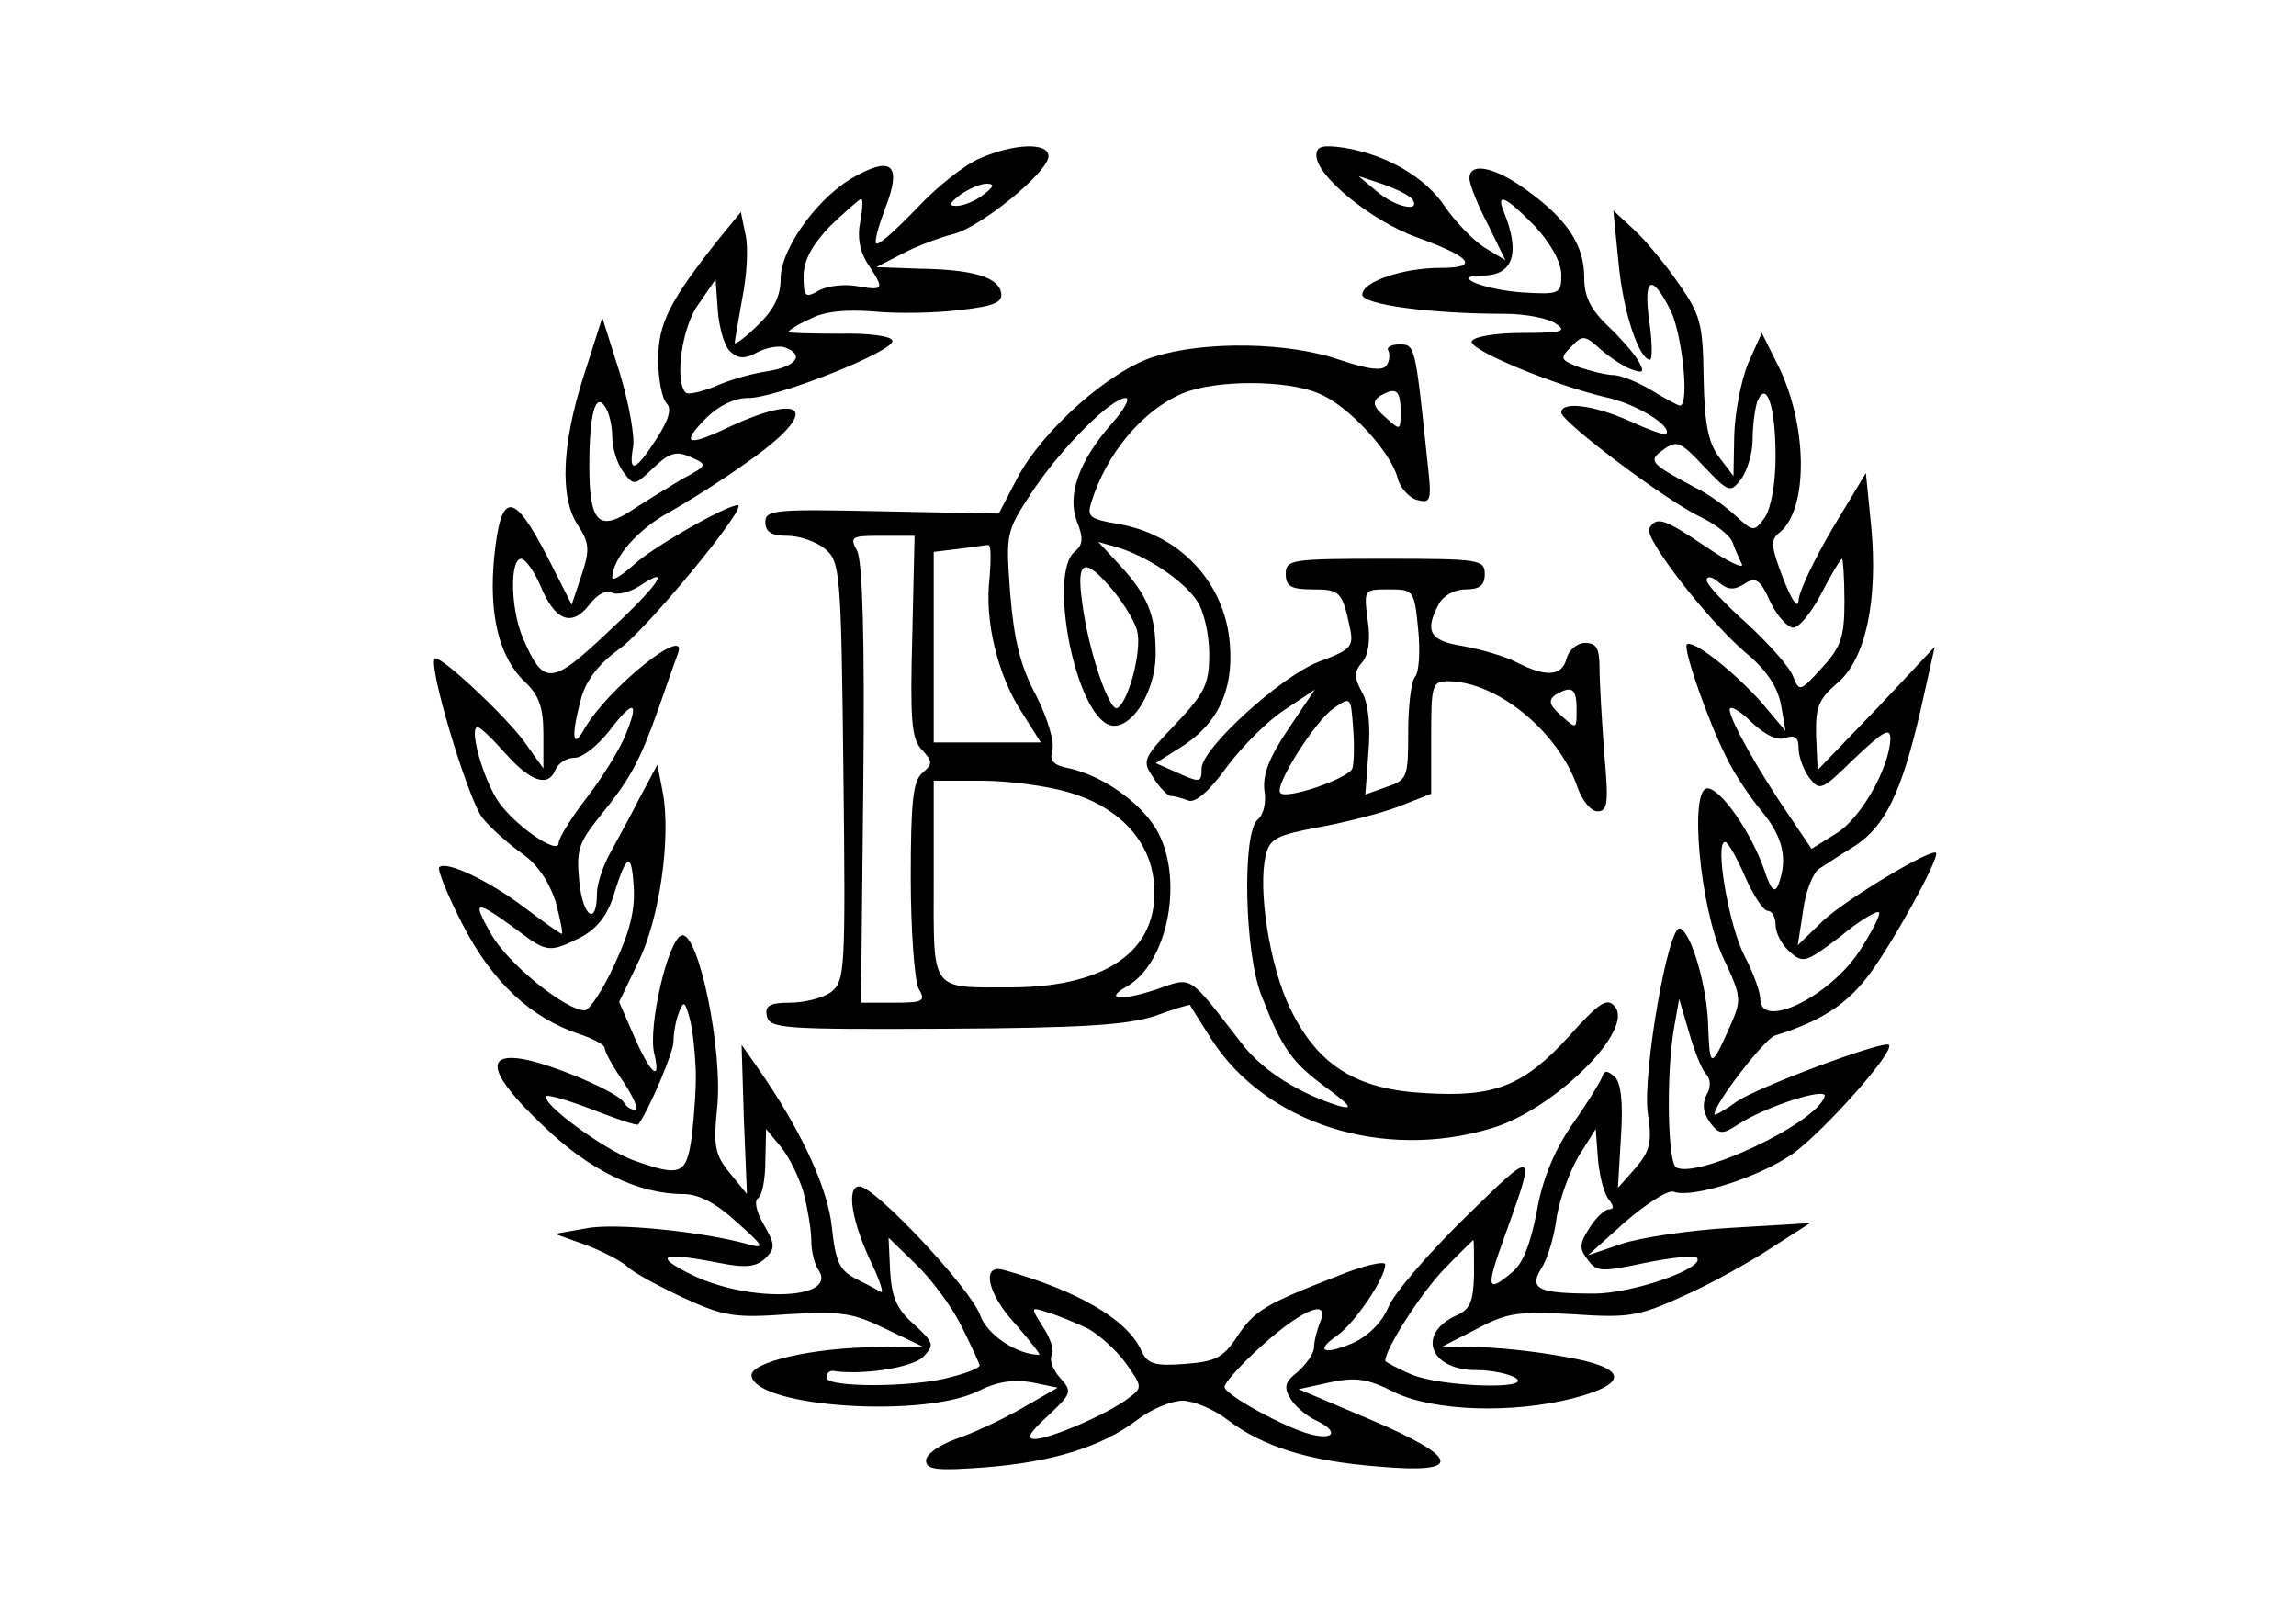 <?xml version="1.0" standalone="no"?>
<!DOCTYPE svg PUBLIC "-//W3C//DTD SVG 20010904//EN"
 "http://www.w3.org/TR/2001/REC-SVG-20010904/DTD/svg10.dtd">
<svg version="1.0" xmlns="http://www.w3.org/2000/svg"
 width="300pt" height="212pt" viewBox="0 0 300 212"
 preserveAspectRatio="xMidYMid meet">
<g transform="translate(0,212) scale(0.1,-0.1)"
fill="#000000" stroke="none">
<path d="M1280 1913 c-19 -8 -56 -37 -82 -65 -27 -28 -50 -49 -53 -46 -3 2 3
23 12 47 21 54 9 67 -37 42 -49 -25 -100 -95 -100 -135 0 -23 -9 -41 -30 -61
-16 -16 -30 -26 -30 -23 0 3 5 30 10 59 6 30 8 67 4 83 l-6 29 -27 -33 c-66
-83 -81 -112 -81 -160 0 -25 5 -51 11 -57 7 -7 3 -21 -13 -46 -27 -42 -37 -47
-31 -12 3 13 -5 57 -17 97 l-23 73 -24 -75 c-29 -90 -32 -160 -8 -196 15 -23
16 -32 5 -65 l-13 -39 -32 63 c-44 85 -60 86 -69 2 -8 -77 6 -134 40 -166 18
-17 24 -33 24 -68 l0 -45 -25 35 c-25 34 -104 108 -116 109 -13 0 42 -183 61
-208 11 -14 35 -35 52 -47 20 -14 35 -36 44 -63 6 -23 10 -42 8 -42 -2 0 -23
15 -47 33 -47 36 -104 63 -113 54 -3 -3 11 -37 31 -76 39 -75 89 -121 152
-142 18 -6 33 -14 33 -18 0 -5 11 -25 25 -45 13 -20 20 -36 15 -36 -5 0 -12 4
-15 10 -8 13 -89 48 -130 56 -54 10 -45 -21 25 -87 60 -58 124 -89 183 -89 20
0 43 -12 70 -37 34 -30 37 -35 16 -29 -60 17 -177 29 -214 21 l-40 -7 39 -14
c22 -8 47 -21 56 -29 8 -8 42 -26 74 -41 52 -24 67 -26 136 -21 69 4 84 2 127
-19 l48 -23 -56 -1 c-86 0 -171 -20 -167 -38 8 -41 227 -55 297 -19 24 12 45
15 69 11 l34 -7 -47 -27 c-26 -15 -65 -33 -86 -40 -22 -8 -39 -20 -39 -28 0
-12 13 -14 78 -9 88 7 152 27 198 62 18 14 45 25 59 25 14 0 41 -11 59 -25 46
-35 106 -54 197 -61 112 -10 108 11 -12 62 l-92 39 41 9 c33 7 49 5 84 -13 52
-25 154 -28 233 -8 77 20 71 41 -14 55 -38 7 -89 12 -113 12 l-43 1 45 23 c39
21 54 23 125 19 73 -5 86 -3 145 24 36 16 88 45 115 63 l50 32 -101 -6 c-56
-3 -121 -13 -145 -21 l-44 -15 49 44 c28 24 56 42 63 39 24 -9 112 19 156 50
40 29 134 134 125 142 -7 6 -174 -56 -200 -75 -15 -11 -28 -18 -28 -16 0 14
65 98 79 103 61 19 95 41 125 82 30 41 86 142 86 156 0 11 -117 -59 -148 -88
l-33 -32 7 45 c3 25 13 50 21 55 9 6 29 19 47 30 39 26 60 68 85 175 l19 85
-76 -81 -77 -80 -2 44 c-1 38 3 48 27 69 38 31 54 109 45 205 l-7 70 -44 -73
c-24 -41 -44 -83 -44 -94 -1 -11 -9 1 -20 29 -16 42 -17 51 -5 60 39 31 37
145 -4 223 l-19 38 -18 -40 c-9 -22 -17 -64 -18 -93 l-1 -54 -19 25 c-14 19
-19 44 -20 104 -1 70 -4 82 -33 123 -17 25 -43 56 -58 70 l-27 25 7 -70 c6
-64 27 -125 41 -125 3 0 3 23 -1 50 -8 58 3 64 28 14 15 -31 25 -124 12 -124
-2 0 -19 9 -37 20 -18 11 -41 20 -50 20 -9 0 -29 5 -44 10 -26 10 -26 12 -11
27 15 16 18 15 39 -4 13 -11 31 -23 41 -26 14 -5 16 -3 8 11 -5 9 -23 30 -40
46 -23 22 -31 39 -31 63 0 42 -21 75 -73 113 -43 32 -77 39 -77 17 0 -8 11
-35 24 -60 l23 -47 -28 17 c-15 10 -38 34 -51 53 -25 38 -76 68 -132 77 -28 4
-36 2 -36 -10 0 -27 71 -85 131 -107 72 -26 83 -40 31 -40 -49 0 -102 -18
-102 -35 0 -13 89 -25 186 -25 27 0 58 -6 67 -13 15 -10 8 -12 -44 -12 -35 0
-64 -5 -66 -11 -4 -11 107 -57 175 -73 39 -8 88 -38 79 -48 -2 -2 -24 6 -48
17 -47 21 -89 26 -89 11 0 -12 138 -116 183 -137 19 -9 38 -24 41 -33 3 -9 9
-22 12 -28 3 -7 -18 3 -46 22 -55 37 -65 41 -75 25 -8 -12 76 -120 125 -162
27 -22 42 -44 47 -68 l6 -35 -32 38 c-36 40 -89 82 -97 75 -5 -6 28 -101 52
-148 9 -19 30 -51 46 -70 28 -34 34 -62 22 -95 -5 -13 -10 -8 -19 19 -17 49
-57 106 -74 106 -24 0 -10 -154 20 -220 25 -53 25 -56 9 -92 -24 -54 -26 -54
-28 0 -1 52 -22 124 -37 129 -15 5 -49 -189 -42 -241 6 -38 3 -50 -16 -72
l-23 -26 4 67 c3 45 0 70 -8 78 -10 9 -14 9 -17 -1 -3 -7 -20 -35 -40 -63 -23
-34 -38 -71 -45 -112 -8 -41 -18 -68 -32 -79 -33 -28 -35 -22 -11 44 43 119
43 119 -50 28 -48 -47 -94 -100 -101 -118 -9 -21 -27 -38 -47 -47 -38 -16 -49
-10 -20 10 23 16 63 75 63 93 0 5 -28 -1 -62 -15 -95 -37 -109 -45 -132 -80
-18 -27 -28 -32 -68 -35 -40 -3 -49 0 -57 18 -18 40 -83 78 -180 105 -29 8
-21 -31 15 -70 20 -23 34 -41 32 -41 -29 0 -68 26 -77 51 -12 35 -138 169
-158 169 -18 0 -10 -47 17 -103 10 -21 15 -37 11 -35 -3 2 -18 10 -32 17 -22
11 -27 22 -32 67 -5 52 -41 129 -97 209 l-21 30 3 -98 4 -97 -22 27 c-20 24
-22 36 -17 85 8 75 -24 230 -46 226 -18 -4 -45 -121 -36 -155 9 -38 -5 -26
-26 22 l-20 46 25 52 c28 57 43 163 32 222 l-7 36 -23 -43 c-12 -24 -30 -56
-39 -73 -9 -16 -17 -40 -17 -52 0 -43 -18 -32 -23 14 -4 42 -2 51 28 88 39 48
51 71 75 138 10 29 21 60 25 71 19 45 -93 -44 -123 -99 -15 -26 -15 -2 -2 45
7 23 24 44 49 62 34 23 170 188 155 188 -15 0 -113 -56 -136 -78 -16 -14 -28
-22 -28 -16 1 25 33 62 73 84 25 14 73 44 106 68 95 67 74 92 -33 41 -49 -23
-56 -18 -23 15 16 16 37 26 54 26 36 -1 194 62 189 75 -1 6 -33 10 -69 9 -37
0 -67 1 -67 2 0 2 12 10 28 17 18 10 46 13 84 10 31 -3 82 -2 113 2 44 5 56
10 53 23 -4 20 -37 30 -108 31 l-55 2 35 18 c19 10 49 21 65 25 35 8 125 81
125 102 0 18 -44 17 -90 -3z m566 -54 c10 -17 -24 -9 -47 11 l-24 20 33 -11
c17 -6 35 -15 38 -20z m-562 6 c-10 -8 -26 -14 -34 -14 -11 0 -10 3 4 14 11 8
27 15 35 15 11 0 10 -4 -5 -15z m-160 -35 c-4 -19 -1 -38 10 -55 22 -33 21
-35 -13 -29 -16 3 -38 1 -50 -5 -19 -11 -21 -9 -21 18 0 21 11 41 35 66 20 19
38 35 40 35 3 0 2 -13 -1 -30z m882 -6 c21 -23 34 -47 34 -63 0 -25 -2 -26
-52 -23 -51 4 -94 22 -51 22 40 0 50 29 28 83 -11 27 3 20 41 -19z m-1051
-164 c10 -9 19 -9 35 0 12 6 28 9 36 6 26 -10 14 -25 -23 -31 -21 -3 -52 -12
-69 -20 -18 -7 -35 -11 -38 -8 -15 15 -5 87 17 116 l22 32 3 -42 c2 -23 9 -47
17 -53z m1365 -136 c0 -36 -6 -68 -14 -80 -14 -19 -15 -19 -38 2 -13 12 -36
29 -53 37 -60 32 -62 35 -41 50 17 12 22 10 52 -22 33 -35 35 -35 49 -17 8 11
15 34 15 52 0 18 3 40 6 49 12 30 24 -6 24 -71z m-1520 25 c0 -14 6 -34 14
-45 14 -19 15 -19 40 5 21 20 30 22 48 14 23 -10 23 -11 -11 -29 -18 -11 -48
-29 -66 -41 -43 -28 -55 -15 -55 58 0 68 8 98 21 77 5 -7 9 -25 9 -39z m-94
-194 c19 -46 41 -55 64 -25 10 13 22 20 29 16 7 -4 23 0 36 8 45 30 26 2 -42
-61 -73 -69 -83 -69 -110 -6 -16 38 -17 103 -2 103 5 0 17 -16 25 -35z m1704
-20 c0 -46 -4 -60 -29 -87 -29 -32 -30 -32 -38 -12 -4 12 -32 43 -60 69 -29
26 -53 51 -53 57 0 6 7 5 16 -3 12 -10 20 -10 33 -2 15 10 21 6 34 -23 9 -19
23 -34 30 -34 8 0 24 20 37 45 13 25 25 45 27 45 1 0 3 -25 3 -55z m-1593
-176 c-8 -19 -30 -55 -51 -82 -20 -26 -36 -52 -36 -58 0 -18 -61 25 -81 57
-20 33 -36 94 -25 94 4 0 20 -16 37 -35 33 -37 56 -44 65 -20 4 8 14 15 25 15
10 0 30 16 45 35 32 42 40 40 21 -6z m1516 -3 c12 4 17 1 17 -13 0 -11 6 -28
14 -39 14 -18 16 -17 60 26 37 35 46 40 46 25 -1 -38 -39 -105 -71 -124 l-32
-20 -31 46 c-39 57 -76 123 -76 136 0 6 13 -1 28 -16 19 -18 35 -25 45 -21z
m-53 -181 c11 -25 24 -45 30 -45 5 0 10 -8 10 -18 0 -11 8 -26 18 -35 18 -16
21 -15 66 19 25 21 49 35 51 32 3 -2 -9 -25 -25 -50 -40 -61 -130 -104 -130
-63 0 9 -9 34 -21 57 -20 39 -39 148 -25 148 4 0 15 -20 26 -45z m-1477 -115
c-15 -33 -33 -60 -39 -60 -25 0 -102 62 -123 101 -25 44 -20 44 36 3 37 -28
41 -29 81 -9 21 11 35 28 43 53 18 58 24 60 27 14 2 -31 -5 -59 -25 -102z
m106 -136 c1 -23 -2 -62 -5 -88 -7 -51 -14 -54 -76 -32 -39 14 -122 75 -114
84 3 2 30 -6 61 -18 31 -12 57 -21 59 -19 14 19 46 94 46 108 0 11 3 28 7 38
6 16 8 15 14 -7 4 -14 7 -43 8 -66z m1320 -7 c6 -6 7 -17 1 -27 -6 -12 -5 -23
4 -36 12 -16 16 -17 37 -3 37 24 119 50 113 36 -13 -36 -168 -108 -194 -92
-11 7 -13 120 -3 180 l7 40 13 -44 c7 -25 17 -49 22 -54z m-1179 -155 c5 -20
10 -48 10 -62 0 -14 4 -32 10 -40 24 -38 -90 -42 -165 -6 -53 26 -42 31 35 16
35 -7 48 -5 60 6 13 13 13 18 -2 44 -10 17 -13 32 -7 35 5 4 9 25 9 48 l1 42
19 -23 c11 -13 24 -40 30 -60z m1052 -9 c7 -9 7 -13 0 -13 -5 0 -17 -11 -25
-24 -13 -20 -14 -27 -3 -41 12 -17 18 -17 75 -5 34 7 64 10 68 7 13 -13 -83
-47 -134 -47 -73 0 -86 6 -69 33 8 12 17 42 20 67 4 24 17 60 29 80 l22 35 3
-40 c2 -22 8 -45 14 -52z m-846 -165 c13 -26 24 -50 24 -52 0 -3 -17 -10 -37
-15 -49 -14 -163 -14 -163 -1 0 6 3 9 8 9 38 -6 103 4 118 18 15 16 15 18 -12
43 -23 20 -29 36 -31 70 l-2 43 35 -34 c20 -19 47 -55 60 -81z m670 67 c-1
-36 -5 -46 -24 -54 -51 -24 -34 -71 27 -71 20 0 43 -5 51 -10 25 -16 -96 -12
-135 4 -19 8 -35 17 -35 18 0 16 47 89 77 120 20 21 38 38 38 38 1 0 1 -20 1
-45z m-504 -71 c14 -8 37 -28 49 -45 22 -31 22 -32 3 -46 -26 -20 -102 -53
-122 -53 -12 0 -6 9 17 30 32 30 32 32 16 50 -9 10 -14 23 -11 29 4 6 -1 22
-11 37 -17 27 -17 27 7 19 14 -4 37 -14 52 -21z m303 9 c-4 -10 -8 -25 -8 -33
0 -8 -10 -22 -21 -32 -17 -13 -19 -20 -10 -35 6 -10 20 -22 32 -28 31 -14 27
-27 -5 -19 -33 8 -113 52 -113 62 0 5 17 24 38 44 57 54 101 75 87 41z"/>
<path d="M1508 1654 c-58 -18 -146 -96 -179 -159 l-24 -46 -153 3 c-139 3
-152 2 -152 -14 0 -13 8 -18 29 -18 16 0 38 -8 49 -17 20 -17 21 -30 24 -291
3 -261 2 -274 -16 -288 -11 -8 -35 -14 -54 -14 -26 0 -33 -4 -30 -17 3 -17 22
-18 233 -17 181 1 239 5 275 17 24 9 45 15 45 14 0 -1 13 -21 28 -45 71 -110
224 -159 366 -116 81 24 187 128 161 159 -10 12 -20 6 -61 -40 -59 -64 -96
-79 -189 -73 -88 5 -138 36 -174 110 -27 55 -43 157 -32 201 5 21 14 26 68 36
33 6 81 18 105 27 l43 17 0 73 c0 70 1 74 23 74 64 -1 143 -66 168 -138 6 -18
18 -32 26 -32 14 0 15 11 9 77 -3 42 -6 91 -6 110 0 26 -4 33 -19 33 -10 0
-21 -9 -24 -20 -6 -24 -27 -25 -66 -5 -16 8 -47 17 -70 21 -43 7 -50 19 -31
55 6 11 21 19 35 19 18 0 25 5 25 20 0 19 -7 20 -130 20 -123 0 -130 -1 -130
-20 0 -16 7 -20 35 -20 36 0 39 -3 49 -51 5 -24 1 -28 -42 -44 -50 -20 -152
-113 -152 -139 0 -19 -2 -19 -35 -4 l-25 11 30 19 c50 30 72 75 67 136 -6 81
-66 145 -149 158 -34 6 -38 9 -32 28 20 64 67 120 119 142 43 18 136 18 178 0
38 -15 94 -76 103 -110 3 -13 15 -26 25 -29 19 -5 20 -2 14 51 -16 153 -16
152 -37 152 -10 0 -17 -4 -14 -8 2 -4 2 -13 -2 -19 -5 -8 -23 -6 -62 7 -66 23
-175 25 -242 4z m322 -71 c0 -26 0 -26 -20 -8 -16 14 -17 20 -8 27 22 13 28 9
28 -19z m-377 -16 c-43 -49 -59 -93 -46 -128 9 -22 8 -31 -3 -40 -33 -27 -2
-198 41 -224 27 -17 65 36 65 91 0 51 -10 76 -49 118 l-26 28 25 -7 c39 -12
86 -43 104 -70 9 -13 16 -44 16 -69 0 -39 -5 -51 -44 -92 -43 -45 -44 -48 -29
-70 8 -13 19 -24 23 -24 5 0 15 -3 23 -6 9 -3 27 12 50 44 20 27 54 61 76 75
l39 26 -35 -52 c-25 -37 -33 -59 -31 -79 3 -16 -1 -33 -9 -39 -20 -18 -17
-173 5 -229 27 -70 40 -88 85 -121 31 -23 36 -29 17 -24 -52 16 -100 46 -127
81 -72 93 -64 88 -113 71 -46 -15 -68 -13 -38 4 55 31 76 144 38 207 -22 35
-69 68 -112 78 -22 4 -27 10 -23 24 3 11 -6 41 -21 71 -21 39 -29 73 -34 133
-6 81 -6 81 31 137 38 56 101 119 120 119 6 0 -2 -15 -18 -33z m-261 -278 c-3
-109 -1 -134 12 -148 15 -16 15 -19 1 -31 -12 -10 -15 -38 -15 -137 0 -68 5
-133 10 -144 10 -17 7 -19 -32 -19 l-43 0 3 285 c2 190 -1 291 -8 305 -10 19
-8 20 32 20 l43 0 -3 -131z m101 76 c-7 -56 11 -129 43 -177 l24 -38 -70 0
-70 0 0 124 0 125 33 4 c17 2 35 5 38 5 4 1 4 -18 2 -43z m161 -16 c14 -17 29
-41 32 -54 6 -25 -11 -91 -26 -100 -10 -6 -38 74 -46 138 -8 56 3 60 40 16z
m399 -51 c3 -29 1 -57 -4 -62 -5 -6 -9 -38 -9 -72 0 -59 -1 -63 -28 -72 l-28
-10 4 55 c3 34 0 64 -8 78 -11 20 -11 27 0 40 8 9 11 30 7 55 -5 40 -5 40 28
40 32 0 33 -1 38 -52z m207 -105 c0 -26 0 -26 -20 -8 -16 14 -17 20 -8 27 22
13 28 9 28 -19z m-293 -77 c-5 -13 -86 -41 -94 -32 -9 8 45 94 70 111 22 15
22 15 25 -26 2 -23 1 -47 -1 -53z m-371 -31 c63 -18 104 -60 111 -112 12 -90
-55 -142 -184 -143 -109 0 -103 -8 -103 141 l0 129 63 0 c35 0 86 -7 113 -15z"/>
</g>
</svg>
